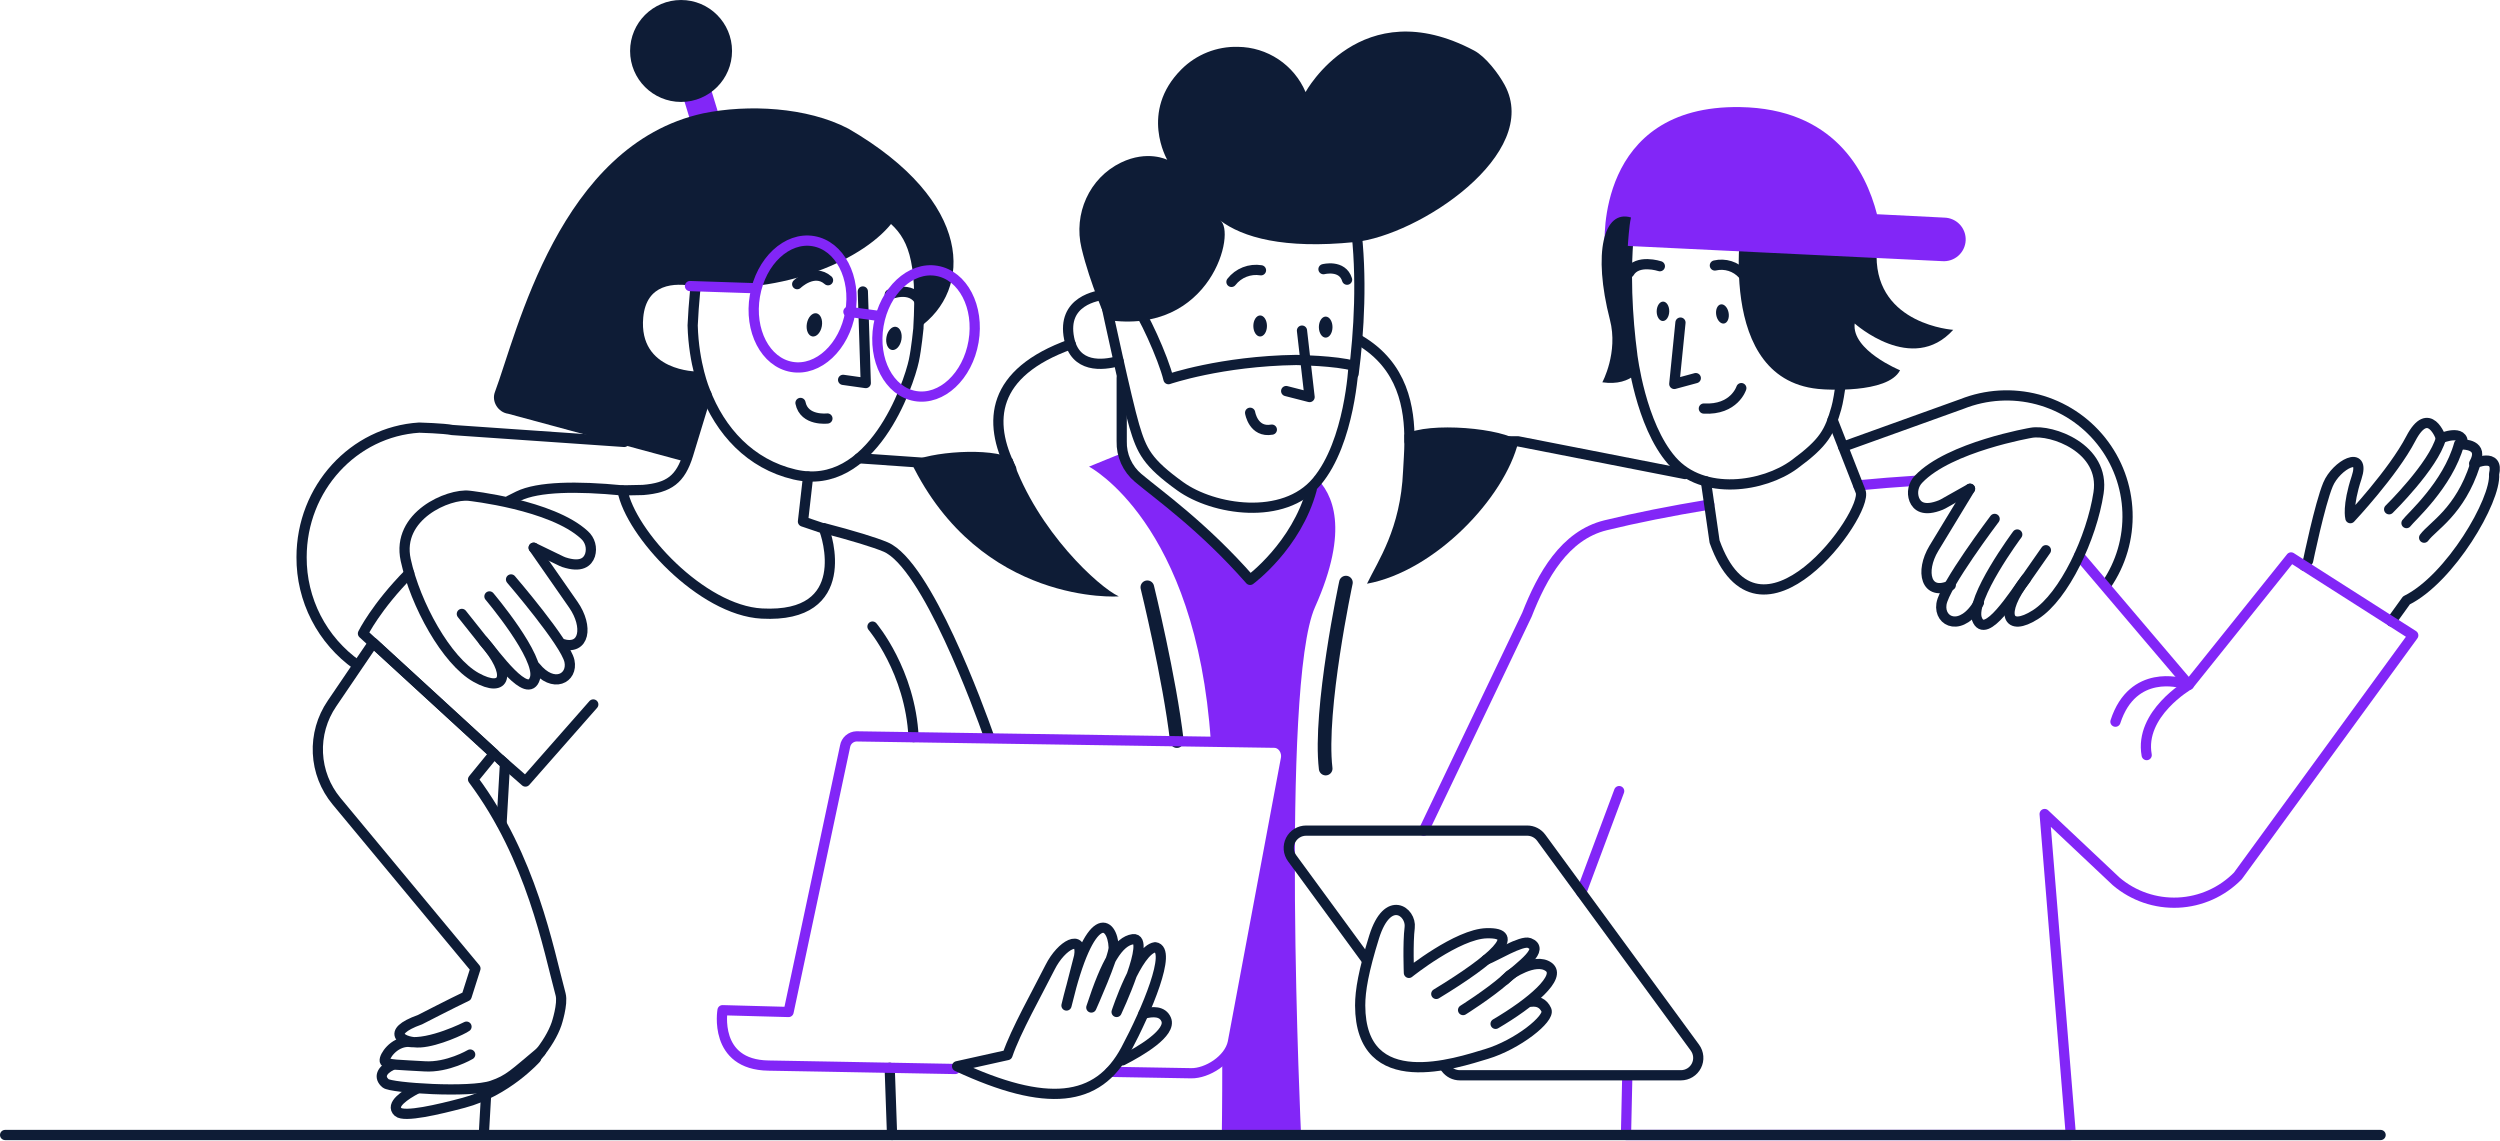 <svg width="1468" height="670" viewBox="0 0 1468 670" fill="none" xmlns="http://www.w3.org/2000/svg">
<g clip-path="url(#clip0_1_644)">
<path d="M772.39 280.1C772.25 279.97 772.08 279.84 771.91 279.71C765.59 317.33 734.07 340.5 734.07 340.5C706.42 309.04 680.39 290.73 668.37 280.64C663.836 276.842 660.674 271.66 659.37 265.89L639.47 274C639.47 274 702.42 306.66 711.01 435.5L748.3 436.07C752.78 436.14 756.08 440.84 755.06 445.67L723.92 612.08C722.938 616.048 720.776 619.625 717.72 622.34C717.72 649.34 717.44 667.09 717.44 667.09L763.99 666.58C763.99 666.58 751.69 402.33 772.18 356.49C792.67 310.65 782.61 289.69 772.39 280.1Z" fill="#8226f7"/>
<path d="M989.46 278.36L891.27 259.12H827.63C827.74 239.67 823.97 214.84 798.26 199.73" stroke="#0E1C36" stroke-width="6" stroke-linecap="round" stroke-linejoin="round"/>
<path d="M1236.78 343.46C1245.42 330.918 1249.8 315.931 1249.26 300.712C1248.73 285.492 1243.32 270.847 1233.83 258.937C1224.34 247.028 1211.27 238.485 1196.56 234.571C1181.84 230.657 1166.25 231.579 1152.1 237.2L1082.27 262.32" stroke="#0E1C36" stroke-width="6" stroke-linecap="round" stroke-linejoin="round"/>
<path d="M366.56 259.5L265.51 252.5C260.72 251.5 246.15 251.1 246.15 251.1C207.62 253.52 177.09 286.65 177.09 327.18C177.018 339.555 179.932 351.765 185.587 362.773C191.241 373.781 199.469 383.261 209.57 390.41" stroke="#0E1C36" stroke-width="6" stroke-linecap="round" stroke-linejoin="round"/>
<path d="M628.71 202.15C582 218.9 579.8 247.59 593.8 275.32L504.39 269.09" stroke="#0E1C36" stroke-width="6" stroke-linecap="round" stroke-linejoin="round"/>
<path d="M658.67 221.87V259.09C658.553 263.18 659.363 267.243 661.04 270.975C662.716 274.707 665.215 278.011 668.35 280.64C680.35 290.73 706.41 309.04 734.06 340.5C734.06 340.5 761.3 320.5 770.21 287.45" stroke="#0E1C36" stroke-width="6" stroke-linecap="round" stroke-linejoin="round"/>
<path d="M824.66 255.19V258.62C824.66 265.51 824.09 271.72 823.88 276.62C822.42 310.62 809.21 329.19 802.71 342.76C842.46 335.45 883.56 292.5 891.65 259.15C883.47 251.6 839.19 247.31 824.66 255.19Z" fill="#0E1C36"/>
<path d="M656.94 350.18C645.26 344.81 609.36 312.07 594.47 269.37C581.6 262.37 545.39 265.37 534.95 271.37C575.83 355.75 657 350.3 656.94 350.18Z" fill="#0E1C36"/>
<path d="M673.71 344.84C673.71 344.84 686.79 398.22 691.07 435.18" stroke="#0E1C36" stroke-width="8" stroke-linecap="round" stroke-linejoin="round"/>
<path d="M790.33 342.09C790.33 342.09 774.33 416.81 778.44 451.31" stroke="#0E1C36" stroke-width="8" stroke-linecap="round" stroke-linejoin="round"/>
<path d="M649.71 172.9C644.16 173.39 623.38 176.71 627.79 198.73C631.28 216.2 647.23 214.67 656.79 212.03" stroke="#0E1C36" stroke-width="6" stroke-linecap="round" stroke-linejoin="round"/>
<path d="M796 131.73C800 162.41 798 195.38 794.84 219.5" stroke="#0E1C36" stroke-width="6" stroke-linecap="round" stroke-linejoin="round"/>
<path d="M666 178.18C670.64 182.88 683.09 210 686.13 222.65C686.13 222.65 716.97 212.02 761.13 211.37C761.13 211.37 785.21 211.87 794.81 214.79C794.81 214.79 792.73 259.56 773.21 282.79C753.69 306.02 712.4 299.49 693.04 285.55C673.68 271.61 670.48 264.96 666.04 250.05C661.6 235.14 649.71 179.53 649.71 179.53L666 178.18Z" stroke="#0E1C36" stroke-width="6" stroke-linecap="round" stroke-linejoin="round"/>
<path d="M649.71 187.82C649.71 187.82 640.21 167.14 635.07 145.73C630.24 125.59 639.6 104.49 658.24 95.47C673.84 87.92 685.41 93.84 685.41 93.84C685.41 93.84 668.85 65.66 693.69 40.76C698.039 36.407 703.229 32.987 708.945 30.709C714.66 28.43 720.78 27.342 726.93 27.51C735.412 27.591 743.686 30.146 750.738 34.86C757.79 39.574 763.313 46.243 766.63 54.05C766.63 54.05 799.11 -5.61 865.63 29.7C872.35 33.26 879.91 43.19 883.53 49.87C905.53 90.38 833.06 138.38 795.33 142.17C753.91 146.34 729.66 139.48 716.33 129.34C726.29 135.31 711.32 197.36 649.71 187.82Z" fill="#0E1C36"/>
<path d="M734.07 242.37C734.07 242.37 735.95 254.2 746.83 252.28" stroke="#0E1C36" stroke-width="6" stroke-linecap="round" stroke-linejoin="round"/>
<path d="M764.52 194.13L768.99 233.15L755.24 229.63" stroke="#0E1C36" stroke-width="6" stroke-linecap="round" stroke-linejoin="round"/>
<path d="M778.44 198.26C780.65 198.26 782.44 195.493 782.44 192.08C782.44 188.667 780.65 185.9 778.44 185.9C776.231 185.9 774.44 188.667 774.44 192.08C774.44 195.493 776.231 198.26 778.44 198.26Z" fill="#0E1C36"/>
<path d="M739.96 197.59C742.169 197.59 743.96 194.823 743.96 191.41C743.96 187.997 742.169 185.23 739.96 185.23C737.751 185.23 735.96 187.997 735.96 191.41C735.96 194.823 737.751 197.59 739.96 197.59Z" fill="#0E1C36"/>
<path d="M723.11 165.53C725.124 162.944 727.796 160.946 730.847 159.746C733.897 158.546 737.214 158.189 740.45 158.71" stroke="#0E1C36" stroke-width="6" stroke-linecap="round" stroke-linejoin="round"/>
<path d="M777.15 158.06C777.15 158.06 788.23 155.18 791 164.24" stroke="#0E1C36" stroke-width="6" stroke-linecap="round" stroke-linejoin="round"/>
<path d="M1353 332.21L1355.31 329.32C1355.31 329.32 1362.17 296.12 1367 284.52C1371.83 272.92 1389.33 263.67 1383.78 280.46C1378.23 297.25 1380.15 304.27 1380.15 304.27C1380.15 304.27 1405.15 277.68 1415.62 257.57C1426.34 236.99 1433.35 257.3 1433.35 257.3C1433.35 257.3 1447.11 251.56 1446.12 260.99C1446.12 260.99 1459.25 260.82 1452.82 272.2C1452.82 272.2 1467.58 265.47 1464.52 278.48C1465.71 293.72 1438.79 339.83 1413.07 352.54L1404.19 364.88" stroke="#0E1C36" stroke-width="6" stroke-linecap="round" stroke-linejoin="round"/>
<path d="M1402.9 299.05C1402.9 299.05 1429.01 273.44 1433.34 257.3" stroke="#0E1C36" stroke-width="6" stroke-linecap="round" stroke-linejoin="round"/>
<path d="M1413.09 307.16C1415.54 303.74 1437.31 284.84 1443.99 260.77" stroke="#0E1C36" stroke-width="6" stroke-linecap="round" stroke-linejoin="round"/>
<path d="M1423.45 315.729C1428.64 308.729 1444.39 300.579 1453.35 272.979" stroke="#0E1C36" stroke-width="6" stroke-linecap="round" stroke-linejoin="round"/>
<path d="M1220.82 326.24L1285.31 402.12L1345.31 327.32L1417.06 373.09L1314.06 514.35C1304.77 523.821 1292.23 529.418 1278.97 530.014C1265.72 530.609 1252.73 526.159 1242.62 517.56L1200.62 477.99L1216 666.47H954.78L955.51 633.47" stroke="#8226f7" stroke-width="6" stroke-linecap="round" stroke-linejoin="round"/>
<path d="M1091.14 285C1102.46 283.93 1113.65 283 1124.5 282.33" stroke="#8226f7" stroke-width="6" stroke-linecap="round" stroke-linejoin="round"/>
<path d="M836 487.74L896.6 361C905.6 338 918.75 314.37 942.73 308.46C960.34 304.13 981.23 299.98 1003.67 296.28" stroke="#8226f7" stroke-width="6" stroke-linecap="round" stroke-linejoin="round"/>
<path d="M1001.71 282.67L1006.79 317.99C1032.7 390.55 1097.54 301.34 1092.54 288.57L1076.1 246.57" stroke="#0E1C36" stroke-width="6" stroke-linecap="round" stroke-linejoin="round"/>
<path d="M1085.69 173.86C1085.69 173.86 1089.69 100.78 1015.69 95.65C1008.8 95.17 961.57 92.85 956.95 132.28C953.87 158.62 955.6 186.71 958.47 208.36C958.47 208.48 963.27 249.36 981.71 270.45C1000.15 291.54 1035.71 285.86 1053.59 272.76C1071.47 259.66 1074.3 253.49 1078.28 239.68C1082.26 225.87 1085.67 174.01 1085.67 174.01L1085.69 173.86Z" stroke="#0E1C36" stroke-width="6" stroke-linecap="round" stroke-linejoin="round"/>
<path d="M986.77 189.42L983.14 225.45L995.77 222.03" stroke="#0E1C36" stroke-width="6" stroke-linecap="round" stroke-linejoin="round"/>
<path d="M980.184 182.872C980.247 179.724 978.646 177.139 976.608 177.099C974.571 177.058 972.867 179.577 972.804 182.725C972.741 185.873 974.343 188.458 976.38 188.499C978.418 188.539 980.121 186.02 980.184 182.872Z" fill="#0E1C36"/>
<path d="M1012.37 189.969C1014.38 189.628 1015.58 186.835 1015.05 183.732C1014.52 180.628 1012.47 178.389 1010.46 178.73C1008.45 179.071 1007.25 181.864 1007.77 184.968C1008.3 188.071 1010.36 190.311 1012.37 189.969Z" fill="#0E1C36"/>
<path d="M1023.36 161.05C1021.34 158.802 1018.75 157.137 1015.87 156.23C1012.99 155.322 1009.91 155.205 1006.97 155.89" stroke="#0E1C36" stroke-width="6" stroke-linecap="round" stroke-linejoin="round"/>
<path d="M974.67 156.32C974.67 156.32 961.48 151.91 956.67 160.09" stroke="#0E1C36" stroke-width="6" stroke-linecap="round" stroke-linejoin="round"/>
<path d="M1023.22 125.93C1023.22 125.93 1005.35 225.1 1070.48 228.6C1070.48 228.6 1108.48 231.48 1115.71 217.42C1115.71 217.42 1087.2 205.75 1089.07 189.96C1089.07 189.96 1122.84 220.29 1146.93 193.68C1146.93 193.68 1101.99 190.74 1101.93 150.56C1101.89 121.74 1030.76 101.81 1023.22 125.93Z" fill="#0E1C36"/>
<path d="M1141.79 127.79L1102.16 125.79C1095.49 99.88 1076.4 63.79 1021.85 62.88C936.62 61.52 942.3 143.76 942.3 143.76L1140.5 153.35C1142.2 153.477 1143.91 153.263 1145.53 152.719C1147.15 152.175 1148.64 151.313 1149.92 150.184C1151.2 149.055 1152.24 147.681 1152.98 146.143C1153.73 144.606 1154.15 142.936 1154.24 141.231C1154.32 139.526 1154.07 137.821 1153.49 136.217C1152.9 134.612 1152.01 133.141 1150.85 131.888C1149.69 130.636 1148.29 129.628 1146.73 128.924C1145.18 128.22 1143.5 127.835 1141.79 127.79Z" fill="#8226f7"/>
<path d="M1022.5 227.9C1022.5 227.9 1018.42 240.9 1000.5 239.9" stroke="#0E1C36" stroke-width="6" stroke-linecap="round" stroke-linejoin="round"/>
<path d="M958.46 208.36C955.59 186.71 953.86 158.62 956.94 132.28C957.13 130.68 957.4 129.16 957.72 127.7C941.72 122.9 935.17 148.18 945.35 187.79C950.35 207.04 940.89 224.49 940.89 224.49C949.77 225.76 956.01 223.61 960.41 219.89C959 213 958.46 208.4 958.46 208.36Z" fill="#0E1C36"/>
<path d="M928.55 524.07L950.77 464.53" stroke="#8226f7" stroke-width="6" stroke-linecap="round" stroke-linejoin="round"/>
<path d="M1285.31 402.12C1285.31 402.12 1256.11 419.04 1260.53 443.39" stroke="#8226f7" stroke-width="6" stroke-linecap="round" stroke-linejoin="round"/>
<path d="M1281.19 401.2C1281.19 401.2 1252.39 392.3 1242.19 423.78" stroke="#8226f7" stroke-width="6" stroke-linecap="round" stroke-linejoin="round"/>
<path d="M802.39 563.59L758.72 503.94C757.611 502.421 756.943 500.625 756.792 498.75C756.64 496.876 757.011 494.996 757.862 493.319C758.713 491.642 760.011 490.233 761.613 489.248C763.216 488.263 765.059 487.741 766.94 487.74H896.79C898.39 487.741 899.967 488.119 901.393 488.843C902.82 489.568 904.055 490.618 905 491.91L995.27 615.2C996.379 616.718 997.046 618.515 997.198 620.389C997.349 622.264 996.979 624.144 996.128 625.821C995.277 627.498 993.979 628.907 992.376 629.891C990.774 630.876 988.93 631.398 987.05 631.4H857.21C855.608 631.4 854.03 631.022 852.601 630.297C851.173 629.573 849.936 628.522 848.99 627.23L847.99 625.85" stroke="#0E1C36" stroke-width="6" stroke-linecap="round" stroke-linejoin="round"/>
<path d="M872.8 563.48C877.8 561.67 893.47 551.98 897.97 553.72C907.29 557.32 893.58 566.72 883.7 575.32" stroke="#0E1C36" stroke-width="6" stroke-linecap="round" stroke-linejoin="round"/>
<path d="M899.06 588.21C902.7 587.77 906.12 588.82 908.06 593.11C910.3 598.11 891.06 613.45 872.85 618.91C855.45 624.13 798.85 643.54 798.69 590.39C798.69 581.67 800.69 570.05 806.92 550.07C814.92 524.73 828.92 535.45 827.77 544.63C826.62 553.81 827.31 571.28 827.31 571.28C827.31 571.28 855.82 548.41 873 548C894.11 547.43 877.42 562.94 843.38 583.63" stroke="#0E1C36" stroke-width="6" stroke-linecap="round" stroke-linejoin="round"/>
<path d="M859.12 593.11C859.12 593.11 873.83 583.88 883.7 575.32L886.35 572.74C886.35 572.74 901.35 561.95 909.35 567.74C917.35 573.53 899.05 588.96 878.21 601.2" stroke="#0E1C36" stroke-width="6" stroke-linecap="round" stroke-linejoin="round"/>
<path d="M299.16 293.93C300.88 293.05 302.62 292.18 304.4 291.31C316.01 285.67 338.81 285.37 365.49 287.96" stroke="#0E1C36" stroke-width="6" stroke-linecap="round" stroke-linejoin="round"/>
<path d="M294.52 483.38L296.52 448.49L213.13 372C213.13 372 220.85 356.29 240.25 336.67" stroke="#0E1C36" stroke-width="6" stroke-linecap="round" stroke-linejoin="round"/>
<path d="M284.15 665.38L285.37 643.88" stroke="#0E1C36" stroke-width="6" stroke-linecap="round" stroke-linejoin="round"/>
<path d="M522.43 627C523.28 649.68 523.82 666.48 523.82 666.48" stroke="#0E1C36" stroke-width="6" stroke-linecap="round" stroke-linejoin="round"/>
<path d="M483.74 310.11C500.63 314.5 513.74 318.53 519.97 321.16C544.13 331.35 575.09 416.51 580.66 432.32" stroke="#0E1C36" stroke-width="6" stroke-linecap="round" stroke-linejoin="round"/>
<path d="M512.32 367.92C512.32 367.92 534.56 394.17 536.44 432.83" stroke="#0E1C36" stroke-width="6" stroke-linecap="round" stroke-linejoin="round"/>
<path d="M348.37 413.66L308.54 458.92L293.97 446.16" stroke="#0E1C36" stroke-width="6" stroke-linecap="round" stroke-linejoin="round"/>
<path d="M314.71 621.56C314.71 621.56 297.49 640.88 272.27 647.56C257.27 651.56 237.34 656.23 233.73 652.93C229.1 648.71 237.73 643.01 244.73 639.29" stroke="#0E1C36" stroke-width="6" stroke-linecap="round" stroke-linejoin="round"/>
<path d="M230 625.53C224.2 628.31 222.17 632.53 226.45 636.16C229.57 638.84 276.07 641.93 288.96 637.47C298.96 634.02 301.64 630.79 317.53 617.56" stroke="#0E1C36" stroke-width="6" stroke-linecap="round" stroke-linejoin="round"/>
<path d="M315.06 620.68C321.06 613.4 324.83 606.93 326.8 601.22C326.8 601.22 330.7 589.51 329.19 583.91C321.85 556.74 312.28 503.91 277.79 457.66L290.09 442.6L219.14 377.48C210.35 390.48 201.98 402.82 194.92 413.15C189.082 421.696 186.186 431.912 186.672 442.25C187.157 452.589 190.997 462.488 197.61 470.45L279.18 568.7L274 585C266.27 588.64 246.6 598.76 246.6 598.76C225.3 606.34 236.82 612.66 246.78 612.08C256.74 611.5 271.9 604.44 273.93 602.85C273.93 602.85 252.56 613.72 239.53 611.75C231.07 611.95 225.53 620.32 225.91 622.93C226.29 625.54 235.71 625.26 249.28 626.15C262.85 627.04 276.09 619.22 276.09 619.22" stroke="#0E1C36" stroke-width="6" stroke-linecap="round" stroke-linejoin="round"/>
<path d="M560.85 627.71C505 626.71 454.94 625.71 451.27 625.71C418.69 625.21 424.27 593.19 424.27 593.19L463.05 594.24L496.23 438.24C496.5 436.633 497.321 435.171 498.553 434.105C499.786 433.038 501.351 432.436 502.98 432.4L748.3 436.13C752.78 436.2 756.08 440.9 755.06 445.73L723.92 612.08C721.75 622.37 708.75 630.37 699.46 630.21C687.56 630.02 670.95 629.73 651.91 629.39" stroke="#8226f7" stroke-width="6" stroke-linecap="round" stroke-linejoin="round"/>
<path d="M671.44 595.29C676.98 593.76 682.67 593.69 684.77 598.64C688.08 606.42 669.77 617.18 659.13 622.64" stroke="#0E1C36" stroke-width="6" stroke-linecap="round" stroke-linejoin="round"/>
<path d="M562 626.11C614.6 650.61 644.59 647.31 661.09 616.46C673.4 593.46 688.44 557.52 678.32 556.23C667.69 557.64 655.67 594.23 655.67 594.23C655.67 594.23 676.33 550.17 665.32 551.49C656.79 552.68 649.66 564.49 640.82 591.61C640.82 591.61 654.2 561.73 653.96 556.25C653.27 540.71 640.12 532.05 626.24 590.44L633.67 561.51C635.97 548.26 623.4 554.46 616.58 568.03C609.29 582.54 596.28 605.57 591.58 619.53L562 626.11Z" stroke="#0E1C36" stroke-width="6" stroke-linecap="round" stroke-linejoin="round"/>
<path d="M409.15 83.336L425.413 78.386L416.7 49.762L400.437 54.713L409.15 83.336Z" fill="#8226f7"/>
<path d="M399.92 59.86C416.45 59.86 429.85 46.46 429.85 29.93C429.85 13.4 416.45 0 399.92 0C383.39 0 369.99 13.4 369.99 29.93C369.99 46.46 383.39 59.86 399.92 59.86Z" fill="#0E1C36"/>
<path d="M498.18 75.55C473.84 62.84 439.26 61.14 412.92 66.55C328.23 85.08 303.52 195.9 290.6 230.24C288.53 235.73 292.47 242.14 298.42 242.96L403.42 271.37L413.93 229.44C413.93 229.44 412.54 223.88 411.09 218.02L409.53 218.16C409.53 218.16 374.8 218.31 377.71 186.42C379.53 166.51 395.89 165.83 407.92 168.12C408.12 166.06 408.25 164.82 408.25 164.85C452.57 169.4 507.02 148.12 522.71 125.67C536.15 136.45 541.65 152.44 539.26 192.67C571.45 170.28 571.81 118.22 498.18 75.55Z" fill="#0E1C36"/>
<path d="M474.5 279.85L471.5 306.24L483.71 310.37C485.43 313.79 501.71 363.14 447.37 360.28C411.96 358.41 370.17 313.14 365.53 287.96L377.58 287.71C392.85 286.44 399.58 281.54 404.09 266.88L414.82 231.65" stroke="#0E1C36" stroke-width="6" stroke-linecap="round" stroke-linejoin="round"/>
<path d="M539.28 192.64C541.67 152.43 536.18 137.97 522.75 127.2C507.3 149.29 458.75 170.7 409.36 164.99C407.64 170.37 409.06 165.56 408.11 171.59C407.53 177.89 406.97 185.03 406.73 191.08C407.36 214.14 413.93 229.44 413.93 229.44C422.93 253.09 440.46 272.51 466.54 278.62C512.06 289.27 533.54 226.05 536.62 211.78C538.14 204.7 539.31 192.6 539.31 192.6L539.28 192.64Z" stroke="#0E1C36" stroke-width="6" stroke-linecap="round" stroke-linejoin="round"/>
<path d="M495.07 223.05L508.38 224.93L506.66 171.15" stroke="#0E1C36" stroke-width="6" stroke-linecap="round" stroke-linejoin="round"/>
<path d="M468.11 166.86C468.11 166.86 477.95 157.29 486.22 164.56" stroke="#0E1C36" stroke-width="6" stroke-linecap="round" stroke-linejoin="round"/>
<path d="M485.86 245.74C485.86 245.74 472.24 247.4 470.05 236.6" stroke="#0E1C36" stroke-width="6" stroke-linecap="round" stroke-linejoin="round"/>
<path d="M522.5 172.88C522.5 172.88 535.09 167.41 540.26 177.13" stroke="#0E1C36" stroke-width="6" stroke-linecap="round" stroke-linejoin="round"/>
<path d="M482.583 191.536C483.244 187.783 481.813 184.394 479.387 183.967C476.961 183.541 474.459 186.237 473.798 189.99C473.138 193.743 474.569 197.132 476.995 197.559C479.421 197.985 481.923 195.289 482.583 191.536Z" fill="#0E1C36"/>
<path d="M529.31 199.479C529.97 195.726 528.539 192.338 526.113 191.911C523.687 191.484 521.185 194.18 520.525 197.933C519.864 201.686 521.296 205.075 523.722 205.502C526.148 205.929 528.65 203.232 529.31 199.479Z" fill="#0E1C36"/>
<path d="M499.311 183.341C502.813 162.946 493.108 144.26 477.635 141.603C462.162 138.945 446.779 153.324 443.277 173.719C439.775 194.113 449.48 212.799 464.953 215.457C480.426 218.114 495.809 203.735 499.311 183.341Z" stroke="#8226f7" stroke-width="6.027" stroke-linecap="round" stroke-linejoin="round"/>
<path d="M571.665 200.594C575.15 180.291 565.487 161.688 550.083 159.044C534.679 156.4 519.366 170.716 515.881 191.019C512.396 211.322 522.058 229.925 537.462 232.569C552.867 235.213 568.18 220.898 571.665 200.594Z" stroke="#8226f7" stroke-width="6" stroke-linecap="round" stroke-linejoin="round"/>
<path d="M515.78 185.47L498.18 183.05" stroke="#8226f7" stroke-width="6" stroke-linecap="round" stroke-linejoin="round"/>
<path d="M443.44 169.24L405.16 167.98" stroke="#8226f7" stroke-width="6" stroke-linecap="round" stroke-linejoin="round"/>
<path d="M313.38 321.63C313.38 321.63 331.18 347.12 336.78 355.25C345.47 367.85 343.42 382.25 329.92 378.07" stroke="#0E1C36" stroke-width="6" stroke-linecap="round" stroke-linejoin="round"/>
<path d="M300.08 340.24C300.08 340.24 332.08 377.46 334.38 388.17C336.53 398.22 325.01 404.67 314.49 391.63" stroke="#0E1C36" stroke-width="6" stroke-linecap="round" stroke-linejoin="round"/>
<path d="M287.4 350.21C287.4 350.21 317.75 386.09 314.14 398.21C310.09 411.8 290.8 384.33 283.88 376.41" stroke="#0E1C36" stroke-width="6" stroke-linecap="round" stroke-linejoin="round"/>
<path d="M313.38 321.63L329.73 329.55C330.183 329.765 330.647 329.955 331.12 330.12C341.3 333.46 345.12 329.99 346.47 325.95C347.111 323.868 347.142 321.647 346.559 319.548C345.976 317.45 344.803 315.562 343.18 314.11C323.98 296.32 275.43 291.11 275.43 291.11C263.58 289.74 232.58 302.72 238.23 328.8C243.88 354.88 262.23 388.14 279.58 397.8C296.93 407.46 301.01 396.07 283.88 376.43C283.66 376.17 271.2 360.49 271.2 360.49" stroke="#0E1C36" stroke-width="6" stroke-linecap="round" stroke-linejoin="round"/>
<path d="M1156.8 287C1156.8 287 1140.64 313.56 1135.56 322C1127.36 335.64 1130.88 350.46 1145.48 343.65" stroke="#0E1C36" stroke-width="6" stroke-linecap="round" stroke-linejoin="round"/>
<path d="M1171.25 304.7C1171.25 304.7 1141.63 343.85 1140.02 354.7C1138.41 365.55 1152.02 371.31 1162.02 353.9" stroke="#0E1C36" stroke-width="6" stroke-linecap="round" stroke-linejoin="round"/>
<path d="M1184.53 313.85C1184.53 313.85 1156.53 351.56 1160.85 363.41C1165.74 376.72 1183.28 348.09 1189.68 339.75" stroke="#0E1C36" stroke-width="6" stroke-linecap="round" stroke-linejoin="round"/>
<path d="M1156.8 287L1141 295.89C1140.56 296.131 1140.11 296.348 1139.65 296.54C1129.65 300.54 1125.65 297.3 1124.07 293.35C1123.3 291.316 1123.14 289.105 1123.59 286.979C1124.04 284.853 1125.09 282.899 1126.61 281.35C1144.66 262.35 1192.78 254.12 1192.78 254.12C1204.52 252.01 1236.27 263.02 1232.27 289.4C1228.27 315.78 1212.05 350.14 1195.33 360.84C1178.61 371.54 1173.84 360.46 1189.7 339.78C1189.91 339.51 1201.36 323.08 1201.36 323.08" stroke="#0E1C36" stroke-width="6" stroke-linecap="round" stroke-linejoin="round"/>
<path d="M3 666.47H1397.89" stroke="#0E1C36" stroke-width="6" stroke-linecap="round" stroke-linejoin="round"/>
</g>
<defs>
<clipPath id="clip0_1_644">
<rect width="1467.93" height="669.47" fill="white"/>
</clipPath>
</defs>
</svg>
